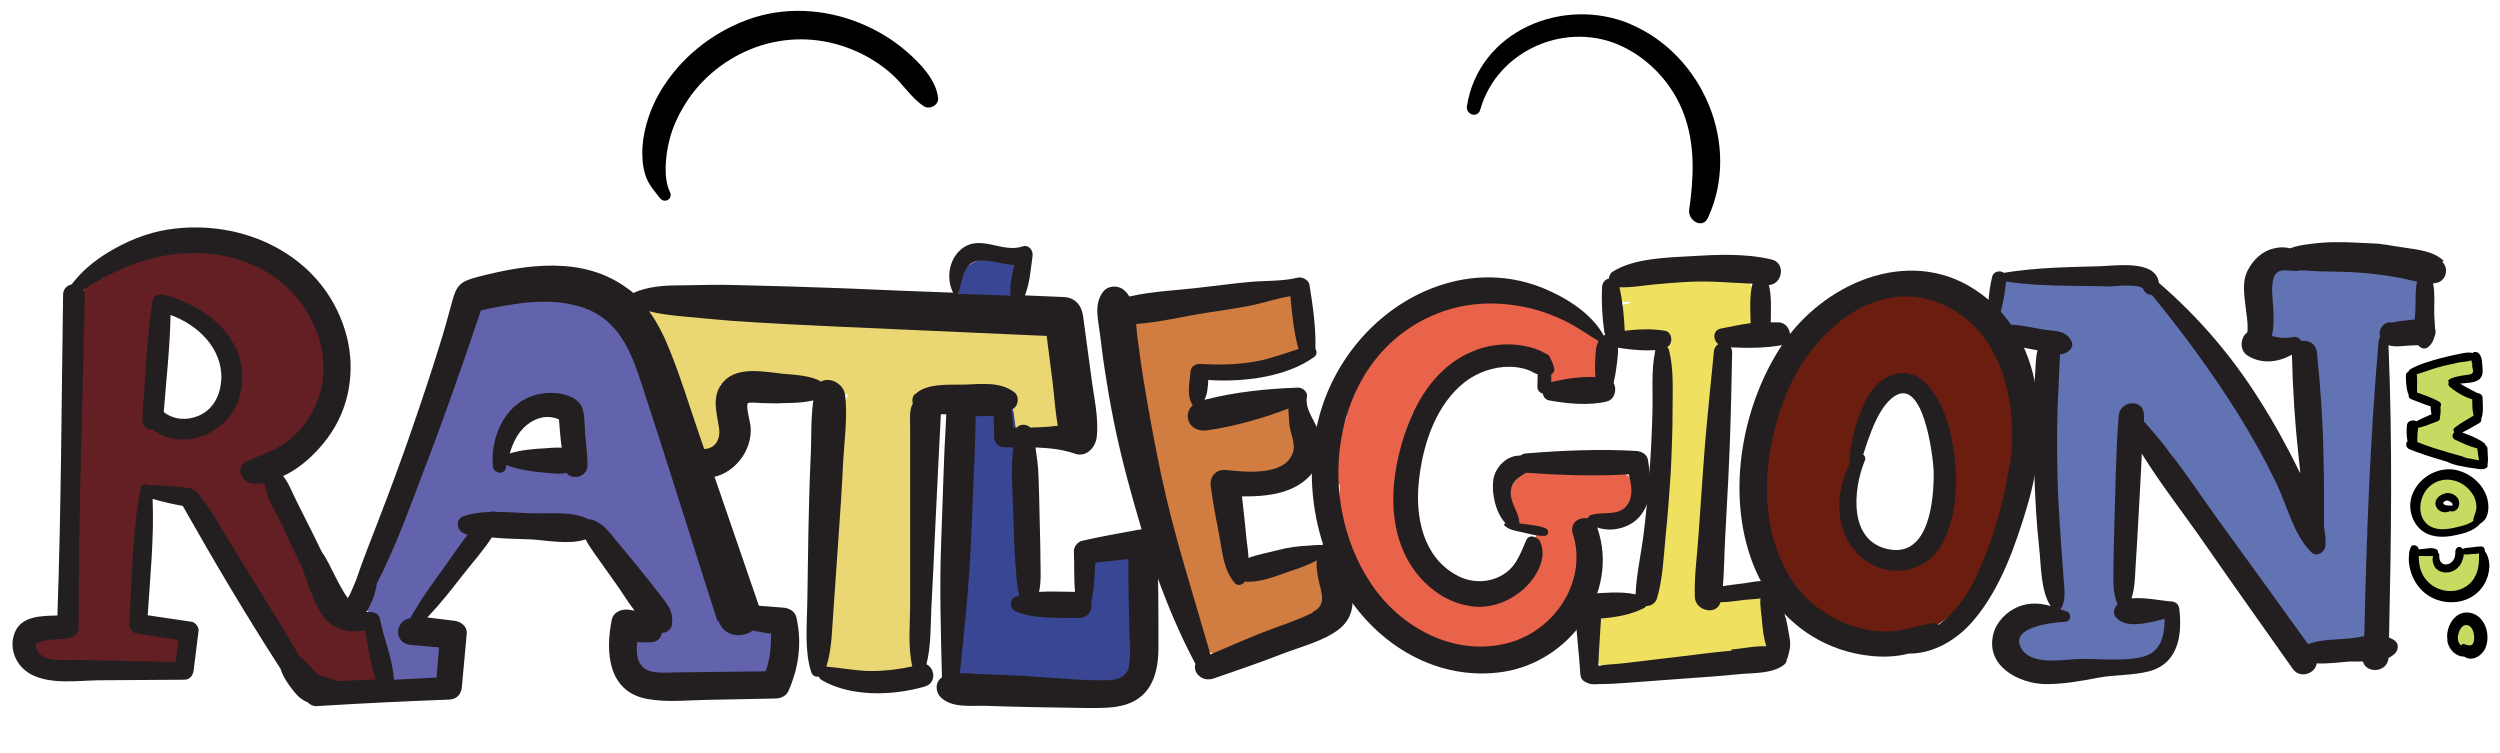 <?xml version="1.0" encoding="UTF-8"?>
<svg xmlns="http://www.w3.org/2000/svg" version="1.1" viewBox="0 0 919.1 276.9">
  <defs>
    <style>
      .cls-1 {
        fill: #394693;
      }

      .cls-2 {
        fill: #6b1d10;
      }

      .cls-3 {
        fill: #e9624a;
      }

      .cls-4 {
        fill: #d17c41;
      }

      .cls-5 {
        fill: #c6db62;
      }

      .cls-6 {
        fill: #231f20;
      }

      .cls-7 {
        fill: #631f23;
      }

      .cls-8 {
        fill: #6363ad;
      }

      .cls-9 {
        fill: #efe15f;
      }

      .cls-10 {
        fill: #6273b3;
      }

      .cls-11 {
        fill: #ead672;
      }
    </style>
  </defs>
  <!-- Generator: Adobe Illustrator 28.7.1, SVG Export Plug-In . SVG Version: 1.2.0 Build 142)  -->
  <g>
    <g id="Layer_1">
      <g id="Layer_4">
        <path class="cls-7" d="M141.8,246.6c-.9-2.7-1.9-5.4-2.5-8.3-.4-2.1-1.9-3.2-3.5-3.4-.9-2.1-1.8-4.1-2.7-6.1-1.3-2.9-4.4-3.2-6.9-2.1-1.6-2.4-3.3-4.9-4.9-7.3-.1-.4-.3-.8-.6-1.2-1.3-2.1-2.7-4-4.1-5.9-.4-.6-.8-1-1.2-1.3,0-.1-.2-.2-.3-.3-2.2-3-4.4-6-6.6-9,.1-1.3,0-2.6-.5-4-.8-2.3-1.9-4.5-3.1-6.6,1.2-4.3-3.3-8.8-5.8-11.9-1.1-1.4-2.6-3.4-4.4-5.1-.5-1-.9-2-1.4-3,2-1,3.9-2.2,5.7-3.7.1-.1.2-.2.4-.3,2.2,1.6,5.1,2.1,8,.3,1.6-1,2.9-2.2,3.9-3.6,2-2,4.1-4.1,6.1-6.1,3.4-3.3,2.6-7.8-.3-10.6,0-.1.1-.3.2-.4.6-1.6,1-3.3,1.2-5,2.8-1.6,4.8-4.7,3.9-8.4-1.6-6.5-4.3-12.9-8.1-18.4-2.7-3.8-5.8-6.9-9.1-9.9-1.5-1.6-3.1-3.1-4.8-4.5-1.7-1.7-3.6-2.4-5.5-2.3-1.1-.9-2.2-1.8-3.4-2.7-14.4-10.5-34.3-9.4-48.1,1.6-1.9,1.5-3.8,3.3-5.6,5.2-3.3.6-6.2,2.4-8,5.6-1.5,2.7-1.8,6-1.4,9.1,0,.1-.1.3-.2.4-2.7,7.7-2.4,16.8-1.8,24.9.2,2.2.3,4.4.6,6.6.2,1.4.5,2.7.9,4-.2.7-.3,1.5-.3,2.4,0,1,0,1.9.1,2.9-.7,1-1.1,2.3-.9,3.8l1.6,13.8c0,.4.1.8.2,1.1-.6,1.1-.9,2.4-.8,3.8.2,4.3.5,8.6.8,12.9-2.4,2.2-3.8,5.5-2.6,9.7.6,2.9,1.5,5.9,2.3,8.8-.7,4.4-.9,8.8-.6,13.1-.7,1.3-1.7,2.9-2.8,4.1-2.8.5-5.6,1.2-8.4,2.1-6.6,2-7.2,12.2,0,14,6.9,1.7,13.5.9,18.9-2.4,1.7,1.5,3.7,2.7,6,3.6,7.4,2.8,15.5,1.2,22.9-.8,7.2-1.9,6.7-11.9,0-14.1-3.7-1.2-7.4-2.1-11.2-2.7-.7-7.5-.4-15-.8-22.6-.1-2-.1-4.2-.1-6.4.1-.6.2-1.2.2-1.9,0-1.1,0-2.1-.2-3.2,0-2.2,0-4.4-.3-6.5,0-.5,0-.9,0-1.4,0-.3,0-.5,0-.8,2.9-1.1,5.4-3.3,6.4-6.4.6,0,1.2-.1,1.8-.2.5.9,1.2,1.8,2.2,2.5,3,1.9,6.1,3.9,9.2,5.8.3,1.3,1,2.5,2.1,3.6,3.6,3.6,7.2,7.2,10.8,10.7,4.2,12.3,10.2,23.8,18.1,34.1,3.8,5,7.9,10,13.6,13,6.5,3.5,13.1,2.2,20,3.5,3.3.6,7-2.1,5.8-5.8h0ZM74.3,156.3c-1,1.6-2.4,2.6-4.1,2.8-.9,0-1.8-.2-2.7-.2-.3,0-.5,0-.8,0-.6-.2-1.2-.5-1.8-.8-4-2.4-6-7.3-6.7-11.8-1-6.2,0-12.8.7-19,.6-5.5.8-10.8.4-16.2.3-.2.6-.3,1-.5.9,1.3,2.3,2.3,4.4,2.7,8.3,1.6,15.6,6,20.8,12.5,1.6,6.2,1.8,9.6,2.2,16.9,0,.3,0,.6,0,.9-2.9,2.4-5.2,5.7-6.8,9.4-2.6-.1-5.4,1.1-6.7,3.4h0Z"/>
        <path class="cls-8" d="M275.3,228.2c-1.1-.2-2.3-.2-3.4,0-8.2-10.5-11.8-25.4-15.9-37.2-3.8-11-7.6-22-11.4-33-3.4-9.7-6.1-19.8-10.9-29-9.2-17.8-30.2-31.4-50-21.1-4.9,2.6-8.9,7.2-10.6,12.5-1.2,1.6-2.3,3.3-3.4,5.1-5.2,8.5-7.4,17.3-8.5,26.9-3.2,7.1-6.5,14.2-9.7,21.3-3.8,8.4-8.5,16.8-11.6,25.5-1.4,3.9-1.5,8.1-2.7,12.1,0,0,0,0,0,.1-6.2,3.3-5.9,10.7-1.3,13.9,1,6.8,4,13.2,4.6,20,.3,3.3,2.7,6.7,6.5,6.5,3.8-.2,7.6-.5,11.5-.7,5.9-.4,7.9-6.3,5.1-10.4.8-.8,1.2-2,.9-3.2-.3-.9-.7-1.5-1.5-2-1-.6-2.4-.6-3.3,0-.2.2-.5.3-.8.5-4.2-5.1-3.3-11.3-.5-17.4,5.4-5,9.8-11.4,13.1-17.2,2.8-4.9,5.9-9.4,11.2-11.7,1.3,0,2.6-.2,3.9-.6,1.2.9,2.6,1.5,4.1,1.6,5.7.2,11.6,2,17.2,3.1,4.2.8,8.5,2,12.8,1.2.2.3.4.6.6.8,3,4.4,5.6,9.3,10.4,12,.6.4,1.2.5,1.8.6.9,2.1,1.8,4.2,2.6,6.4,1.8,4.7,4.5,9.3,5.9,14.1,0,0,.1.5.2,1-8-1.1-15.3,8.4-8.3,15.8,3.4,3.6,7.7,5,12,4.8,4.7.4,9.6-.4,13.9-2.4,2.1,5.8,9.8,7.9,14,3.5,4.9,2.5,10-.4,11.8-5.2,2.9-7.6-2.3-16.8-10.3-18.2h0ZM212.3,172.4c-.4.2-.7.5-1,.8-5.9-1.7-12-2.1-18-.6-1.2-.6-2.4-1.2-3.6-1.8-2.4-1.4-5.2-1.2-7.3,0,0-.4,0-.9,0-1.3.4-3.7,1.8-7.2,3.8-10.4,3-4.9,8.2-7.7,12-11.8,2.6.5,4.9,1.6,7,3.1,1.9,3.4,3.7,6.8,5.5,10.2,1.7,3.3,3.3,6.6,4.9,9.9-1.1.6-2.2,1.3-3.3,1.9h0Z"/>
        <path class="cls-11" d="M390,153.7c-.3-1.9-.6-3.7-.9-5.6-.1-.8-.5-1.4-1-2,.1-4.4,1.6-9.1,1.3-13.2-.6-6.1-3.9-11.2-9-14.5-5.1-3.3-11.3-5-17.4-5.1-6.6,0-12.5,2-18.7,3.8-4.4-.4-8.8-.7-13.2-.8-11.5-.4-23-.6-34.5-.9,0,0-.1,0-.2,0-3.3-.2-6.8-.3-10.3-.2-10.9-.2-21.7-.5-32.6-.8-1.6-2.6-4.1-4.4-7.8-4.4-7.6,0-13.6,11-5.8,15.5,1.5.9,3.5,1.3,5.6,1.5.2,1,.5,2,.7,3,.8,3.5,1.6,6.9,2.4,10.4,1.6,7.3,3.3,14.5,5,21.8,1,4.5,6.7,4.6,9.1,1.7.5,0,.9-.1,1.3-.3,3,1.2,6.9-2.2,5.2-6.1-.4-.9-.8-1.9-1.2-2.8-.7-1.6-2.2-2.2-3.8-2.1.3-3,.7-6,1-9.1.1-.9-.1-1.7-.5-2.3,11.5-.2,23.4,1.8,34.8,2.8,4.1.4,8.2.7,12.4,1.1-4.4,7.7-6.3,17.3-7.1,25.8-.5,5.5,1.1,11.3,1.3,16.9.1,6,1.5,11.8,1.2,17.8-.5,11.8-2.7,23.3-4.9,34.8-1.4,7.3,5.7,11.1,10.8,8.7,2.9,2.3,7,1.8,8.9-1.2,1,.4,1.9,1,2.8,1.9,4.6,4.4,12.1,1.2,12.4-5.1.2-4.5.3-9,.5-13.5.6-1,.9-2.2.8-3.8-.4-5.4-.8-10.8-1.2-16.2,0-.4,0-.7-.2-1.1-.1-5.9-.3-11.8-.1-17.6,0-1.7-.6-3.1-1.5-4.1.4-3,.7-6,1.1-9,.1-1.1,0-2.1-.4-2.9.2-3.3.5-6.6,1-9.8.4-2.4-.5-4.4-1.9-5.6,0-.4,0-.9.1-1.3,1.3-4.1,2.6-8.5,2.5-12.4.3,0,.6,0,.9,0,2,.2,3.9-.8,5.2-2.2,2.8.5,5.8.7,8.5.9,5.7.4,11.5.6,17.2.1,0,2.1-.5,4.3-.7,5.7-.8,5.2,4.1,10.3,9.4,7.2,1.2-.7,2.4-1.5,3.6-2.2,0,0,0,.1,0,.2,0,0,0,0,0,0,2.4,4.1,9,1.8,8.1-3.4h0Z"/>
        <path class="cls-1" d="M374.7,95.6c-1.8-1.4-4.5-1.1-5.9.7-4.1-1.4-8.7-1.6-12.4,1.1-4.1,3-5.4,8.5-3.2,13,.6,1.2,2.2,2.1,3.6,2,.8,0,1.6-.2,2.3-.6.5.2,1.1.4,1.8.5.7,0,1.5,0,2.2,0,1.3.1,2.4.5,3.6,1.2,5,3,9.5-3.8,6.1-7.5.6-.9,1-1.8,1.4-2.9,0,0,0,0,0,0,.4-.3.7-.6.9-.9.8-.9,1.2-1.8,1.3-3.1,0-1.3-.7-2.6-1.7-3.4h0Z"/>
        <path class="cls-1" d="M416.2,239.1c6-10.6,6.9-23.6,1.1-34.7-1.2-2.4-3.8-2.9-6.1-2.4-.4,0-.7,0-1.1,0-1.8,0-3.3.5-4.5,1.4-2.7-.4-5.6,1.4-6,5-.2,1.8-.4,3.6-.6,5.4-1.4,3.5-2,7.3-1.4,11.1-1.2-.2-2.4-.4-3.4-.7-4.6-1.2-9.2-2.5-13.8-3.7-.8-10.6-2.4-21.3-3.5-31.9-1.3-12.2-2.5-24.5-4.2-36.7-.5-3.9-5.6-5.6-9.1-4.1-1.6-.5-3.4,0-4.5,1.7-7.3,12.4-10.1,27.8-10.9,42.1-.8,14.2.9,28.7,5.2,42.2-1.6,3.3-3.4,6.4-5.6,9.5-1.6,2.4.5,5.7,3.3,5.7,2,0,3.9-.2,5.8-.3.5,3.4,5,3.8,5.9.8,4.6,4.4,10.4,7.4,16.8,8.5,8.5,1.5,16.7-.6,23.7-5.1,1.7.7,3.4,1.1,5.2.8,1.5-.3,2.8-.9,3.7-1.8,1,0,1.9-.6,2.3-1.6,1-2.4,2-4.7,3.6-6.9,1.4-1.9,0-3.9-1.8-4.4h0Z"/>
        <path class="cls-4" d="M487.4,216.9c.8-1.6,1.4-3.3,1.8-5.1.8-3.5-2.2-8.3-7.1-7-8.9,2.4-17.7,4.8-26.6,7.3-2.2-5.3-3.9-10.6-4.8-16.2-1.1-7.2.2-13.9,3.6-19.5,1.2,0,2.4.1,3.5.1,5.5,0,11.2-.9,15.4-4.2,4.5-3.5,6.2-8.9,4.9-13.7,2.9-4.1-1.8-10.7-8.3-10-6.1.7-11.7,2.5-16.6,5.1-.5-.1-1-.2-1.5-.2l-6.9-.6c-1.6-.1-3,.1-4.2.7.2-1.7.4-3.4.5-5.1.1-2.5-1.5-4.2-3.6-5,.3-1.8.9-3.3,1.8-4.6,11.1-2.2,22.2-4.8,33.4-6.3,5.2-.7,7.4-6.1,5.6-9.9,3.3-3.5,2.5-8.8-1.2-11.6-.9-2.6-5.4-3.9-7.8-1.6-4.8.8-9.7,1.8-14.6,2.2-5.2.4-10.5,0-15.5,1.2-1.2.3-2.4.7-3.6,1.1-2.5-.5-4.9-1.1-7.4-2-4.8-1.7-9.8,1-11.5,4.8-3,6.4-3,13.3-.3,19.7.7,6.2,1.4,12.4,2.2,18.7.3,2.1,1.4,3.6,2.9,4.5,0,.2,0,.4.1.6.9,5.8,1.8,11.7,2.7,17.5-.7,5.2.2,10.7,2.9,16,1,2.1,2.6,3.3,4.4,3.9.4,3.3,1.1,6.5,2,9.7,1.2,4.1,2.8,8.2,4.6,12.2,0,0-.2.1-.2.2-1.8,1.5-3.2,3.5-3.2,5.8,0,2.2.6,4.5,2.5,6.1l3.4,3.1c.4.4.9.8,1.4,1.1,1,3.3,4.4,6,9,4.9,3.2-.8,5.6-2.1,7.2-3.8.5,0,1,0,1.5-.1,4.1-.6,7.9-1.9,11.5-3.7l17-5.6c5.6-1.8,3.9-9-.7-10.7h0Z"/>
        <path class="cls-3" d="M596.2,173.6c-5.8-1.3-11.8-2.4-17.7-2.4-4.8,0-10.5,0-15.2,1.4-8.7,2.6-12.2,14-4.8,20.2,1.8,1.5,4,1.8,5.9,1.3,0,.6.2,1.3.2,2,.1,2.9-.3,5.8-1.1,8.7-1.5,5.3-4.9,10-9.6,12.9-7.5,4.8-25.2,6.1-26.6-6.1-.4-3.6-3.2-5.2-5.8-4.9-.9-3.4-1.5-6.7-1.9-10.3-.4-4.5-.9-9-1.3-13.5-.4-4.5-.4-12-2.7-17.2.6-2.6.9-5.2,1.3-7.5.8-2,1.6-4,2.4-6.1,0,0,.2-.2.3-.3,0,0,0,0,0,.1,2.2-1.9,3.9-4.5,5.5-7.1,3.6-3.4,7.3-6.8,10.8-10.3,1.2-1.2,2-2.5,2.4-3.8.8-.1,1.5-.2,2.3-.2,7.2-.5,14.7,1,21,4.4,1.4.7,2.7,1.5,4.1,2.3-.3,2.8,2,6.1,5.7,5.4,3.8-.7,7.5-1.1,11.3,0,1.6.4,3.8-.3,4.5-1.9,3-6.1,4.6-12.6,1.1-19-1.6-2.9-4.2-4.5-7-6-4-2.1-8-4.1-12-6.2-2.2-1.1-4.2-1.3-5.9-.8,0,0,0,0,0,0-7.5-4-15.8-4.2-24.1-2.8-8.8,1.4-17.7,5.5-24,11.7-5.4,5.2-11.3,12.7-13.8,20.3-1.3,1.5-2.6,3-4,4.5-2.1,2.4-2.5,5-1.8,7.4-.5,1.1-.6,2.2-.6,3.3-1.7,4.9-3.3,9.7-5,14.6-.6,1.8-.5,3.4,0,4.9,0,2.4,1,4.4,2.5,5.8-.7,12.8,1.7,25.7,7.9,37,0,.6.2,1.2.5,1.9,1,2.4,2,4.7,3.1,7.1,1.4,3,5.2,3.2,7.7,1.7,5.2,5.5,11.9,9.1,19,10.7,2.6,6.7,10.6,8.9,17.8,6.6,4.6-1.5,8.5-4.6,12.3-7.4.2-.2.5-.3.7-.5,5-1.6,9.6-4.5,13.5-8.9,1.9,0,3.7-.9,4.8-2.8,1.8-3.1,3.5-6.1,5.3-9.1,1.9-3.2,0-6.5-2.6-7.7.4-1.2.8-2.4,1.1-3.5,1-2.9-.5-5.1-2.7-6.2.4-1.7.8-3.4,1.3-5.2,4.7-1,9.4-1.8,14.1-2.8,2.6-.5,3.7-3.3,3.3-5.7,2.2-3.4,1.5-8.5-3.4-9.6h0Z"/>
        <path class="cls-9" d="M654.7,229.7c0-7.7-7.2-12.5-14.5-11-3.8.8-7.5,1.5-11.3,2.3-1.2.2-2.3.4-3.4.6,1-7.8.9-15.8.7-23.7,1.8-.6,3.3-2,3.2-4.2-.6-14.3-1.3-28.6-1.6-43,.2-.6.3-1.3.2-2,1.9-.4,3.6-1.9,3.8-4.6.2-3.4.3-6.7.5-10.1,0-1.2-.3-2.3-.9-3.1,0-1.3,0-2.7.1-4,8.7-.1,17.8-5.3,15.4-15.6-.9-3.9-3.5-7.6-7.1-9.5-3.7-2-9.9-1.3-13.9-.6-5,.8-10,1.1-15,1.7-5.5.8-11.2.2-16.6,1.3-4,.8-2.5,6.1.9,6.5,1.5.2,2.8.4,4.2.3,0,.1,0,.3,0,.4-1.5.3-3,.7-4.5,1.4-3.1,1.3-3.7,5.8-2.2,8.4,1.8,3.2,5.4,3.5,8.5,2.2,3-1.3,6.5,1.2,6.8,4.3.3,2.5,1.5,4.1,3,4.9.2,2,.5,3.9.9,5.8,0,1.5.8,2.4,1.8,2.7,0,.3-.1.6-.1,1-.4,5.9-1,11.8-1.5,17.8-.2,1.9.5,3.3,1.5,4.2v6.8c0,.1,0,.3,0,.4-.9.8-1.6,2-1.7,3.6,0,1-.2,2.1-.3,3.1-2.2,0-4.4,1.4-4.3,4.4.2,8.9.5,17.7.8,26.5,0,.3,0,.5,0,.8,0,.5,0,1,.1,1.4v5c.2.5.2,1,.3,1.4-2.1.4-4,1.6-5.6,3.2-1.1,1.1-1.9,2.4-2.4,3.7-2.1-.4-4.2-.1-6.3.6-.7.2-1.4.4-2.1.6,0,0,.2.1.2.2-9.5,3.1-11.3,16.8-.2,20.4,4.2,1.4,8.2.8,12.5.6,4.1-.2,8.3-.4,12.1-2,.8-.3,1.6-.7,2.3-1.1,1.3.3,2.7.5,4,.5,7.8.3,15.9-2,23.5-3.6,0,0,0-.1,0-.2,4.8-1.3,8.5-5.3,8.5-10.8h0Z"/>
        <path class="cls-2" d="M734.8,128.9c-6.8-14.9-20.9-24.4-37.4-23.9-17.5.6-34.2,11-41.8,26.8-2,4.1-3.5,8.5-4.3,13.1-2.9,1.8-5.2,4.6-6.5,8.1-4.2,10.9-5.1,22.3-3.5,33.8.9,6.4,4.3,18.3,10.9,22.5,1.9,3.8,5.5,9.1,9.5,9.8.1,0,.2,0,.3,0,3.5,5,8,9.3,13.7,12.3,14.5,7.7,31.2,4.1,43.1-6.6,12.4-11.2,17.2-28,20-43.8,3.2-17.8,3.6-35.3-4-52.1h0ZM713,199.3c-.2.5-.4.9-.5,1.4-2.9-1.1-6.2-.8-8.8,1.6-4.4,4.1-10,4.8-15,1.1-5.7-4.2-8.2-11.4-8.7-18.3-1.3-16.1,3.7-31.7,14.7-43.7.5-.6.9-1.1,1.1-1.7,6.4-.1,13.2,3.5,13.4,10.6.2,4.9,3.5,7.8,7.3,8.6,0,1.6,0,3.3.1,4.8.6,12.3.8,24-3.5,35.7h0Z"/>
        <path class="cls-10" d="M887.3,99.9c-7.6-2-15.3-3-23.1-3.5-3.7-.2-7.4-.2-11,0-4,.3-7.9,1.4-12,1.4-1.5,0-2.5.7-3.3,1.7-2.4.9-4.4,3.1-4.4,6.1s.4,7.6,1.9,11.2c-2.5,3.5-1.6,10.1,3.5,10.7,2.8.3,5.5.8,8.3,1.2.1,0,.2,0,.3,0,.2,1.6.4,3.1.5,4.6.9,10.1,1.9,20.2,2.5,30.3.6,10.1.8,20.2,1,30.3,0,1.7,0,3.4,0,5.1-3.2-5.8-5.5-11.8-8.4-18-3.8-8-8.7-15.2-14.6-21.9.1-1.7-.2-3.4-1-5-8.8-18.1-23.4-32.1-36.2-47.2-.5-.6-1.1-.9-1.7-1.1-1.5-1.7-3.7-2.8-6.2-2.7-14,.6-27.8.6-41.8-.1h-.4c-1.1-.6-2.5-.7-3.6.2-.7.5-1.2.9-1.5,1.7-.6,1.2-.7,2.7.1,3.8,0,0,0,0,0,0-.5.4-.9.9-1.4,1.4-3.9,4.6-2.3,12.2,4,13.7,6.5,1.5,11.9.9,13.1,8.5.8,4.8.6,9.9,1.3,14.7.6,4.3.3-1.4,2.7,2.1,0,.1.2,10.2.2,10.4-.4,4.3-.9,8.6-1.3,12.9-.2,1.5.4,2.7,1.2,3.6-.4,3.5-.8,7.1-1.1,10.6,0,1,0,1.9.5,2.7-.2.6-.3,1.2-.3,1.9.1,5.3.3,10.6.4,15.9,0,.9.3,1.6.7,2.2,0,.1,0,.2,0,.3.5,4.7,1,9.4,1.6,14.2,0,.5.2,1,.3,1.4,0,.4.1.9.2,1.3l-6-1c-11-1.9-15.3,14.6-4.2,17.1,6.8,1.6,13.8,1.8,20.7.9,2.3,0,4.6.2,6.8.3,1.2,0,2.2-.2,3.1-.7,2,1.5,4.6,2.3,7.1,2.3,5.4,0,9.4-3.7,12.5-7.7,2.3-3,2-7.1-.4-9.3-.5-1.9-1.9-3.5-4.3-3.9-3.3-.7-6.7-1.1-9.9-.3.2-11.3-.2-22.7-.1-33.9,0-7.2.3-14.3.9-21.5.2-2.9.2-6,.7-8.9,0-.3,0-.6.2-.9,1.5,1.4,3.2,2.8,5,4,1.5,1,3.2,1,4.8.5,1.5,1.7,3,3.4,4.2,5.3,2.2,3.5,4.2,7,6.4,10.5,4.5,7.3,9.5,14.2,14.2,21.4,6.3,9.9,12.6,21.9,21.9,29.6-1,2.9-.1,6.6,2.9,8.4,4.9,2.9,10.5,2.3,14.7-.8,2.7-.1,5.2,0,8-.6,4.2-.9,5.5-6.4,3.2-9.6,0-.3,0-.6,0-1-.2-10.4-.9-20.9-.2-31.3.7-9.8,1-19.6,1.4-29.4,0-2.2.2-4.3.3-6.5,1.9-.8,3.4-2.6,3.6-5.6.6-8.6,1.2-18.3,0-27.3,4.2.6,8.5-.5,11.5-4.1,1.7-2,2.5-4.1,2.5-6.2,5.4-3.6,5.8-14.2-2.5-16.3h0Z"/>
      </g>
      <g id="Layer_2">
        <path class="cls-6" d="M60.2,108.3c-1.6-.4-3.8.5-4.1,2.3-2.2,13.8-2.6,28-3.7,41.9,0,.2,0,.4,0,.6,0,.4,0,.8,0,1.2-.2,2.5,1.7,3.7,3.7,3.6,11.5,8.7,28.9,1.1,32.2-12.9,4.5-19.2-11.4-32.2-28-36.7h0ZM81.3,139.6c-.2,5.7-3,11.1-8.4,13.3-4.3,1.8-9.1,1.4-12.7-1.4.9-11.8,2.3-23.8,2.5-35.7,10.2,3.7,19.1,12.3,18.7,23.8h0Z"/>
        <path class="cls-6" d="M215.1,158.4c-.3-2.9,0-7.2-1.7-9.7-2.9-4.2-10.3-4.8-14.8-3.9-12.3,2.3-18.4,15-17.4,26.6.2,2.6,4.1,3.5,4.8.6,0-.3.1-.6.2-1,4.5,1.7,9.6,2.4,14.3,2.8,2.7.2,5.4.7,7.7,0,2.1,3,7.7,1.5,7.8-2.6,0-4.2-.6-8.6-1-12.8h0ZM200.6,164.8c-4.3.2-9,.6-13.2,1.9,1.2-4,3-7.8,6.2-10.4,3.5-2.9,7.9-3.9,11.9-2.1.3,3.4.5,6.9,1,10.4-1.9-.1-3.9,0-5.9.2h0Z"/>
        <path class="cls-6" d="M425.5,199.7c-.1-3.6-3.2-5.6-6.6-5-7,1.3-14.1,2.5-21,4.1-1.8.4-3.2,2.3-3.1,4.1.2,4.6,0,9.8.4,14.7-4.2,0-8.8-.3-13.2,0,.9-4,.5-8.6.5-12.6,0-5-.2-10-.3-15-.1-5-.2-10-.4-15-.1-3.5-.6-7-1.1-10.5,5,.2,10,.7,14.5,2.3,4.2,1.5,7.6-2.4,8-6.1.8-7.3-1.1-15-2-22.2-1-7.4-2-14.8-3-22.2-.5-3.9-2.8-6.9-7.1-7.1-4.8-.2-9.5-.4-14.3-.6,1.8-4.4,2.1-9.6,2.8-14.3.4-2.1-1.3-4.5-3.7-3.7-7.5,2.6-15.6-4.8-22.6,1.1-4.5,3.8-5.5,10.8-2.9,15.9-13.4-.5-26.7-1-40-1.6-13.3-.5-26.6-.9-39.8-1.2-6.6-.2-13.3,0-19.9.1-6.1,0-12.3.3-17.9,2.8-.6-.5-1.2-1.1-1.9-1.5-16.4-12.3-37.5-9.1-56-4.2-5.6,1.5-7.1,3-8.6,8.6-1.5,5.5-3,11-4.7,16.4-3.2,10.3-6.6,20.5-10.1,30.6-3.9,11.4-8.1,22.6-12.4,33.8-2.8,7.2-5.7,14.5-8.2,21.9-1,2.2-1.8,4.6-3,6.6-1.7-2.1-4.1-6.9-4.6-7.9-1.6-3.1-3-6.3-5-9.1-.7-1.4-1.3-2.7-2-4.1-2.3-4.8-4.8-9.5-7.1-14.2-1.6-3.1-2.9-6.8-5.1-9.6,7.5-3.4,14.1-10.3,18-16.4,7.1-11,8.6-24.9,4.7-37.3-8.6-27.7-37.6-41.2-65.1-36.9-7.7,1.2-15.2,4.3-21.8,8.3-5.6,3.4-9.9,7.1-13.6,11.9-1.6.3-3.1,1.6-3.1,3.7-.6,39.3-.7,78.7-2.1,118-6.2.1-13.5.2-15.8,6.6-2.1,5.8.7,12,5.9,14.9,7.2,4,17.3,2.4,25.2,2.3,10.4,0,20.9-.2,31.3-.2,2.1,0,3.3-1.6,3.5-3.5.6-4.8,1.2-9.6,1.8-14.5.2-1.3-1.2-3.1-2.5-3.3-5.4-.8-10.8-1.6-16.2-2.4.9-14.1,2.4-28.6,1.8-42.8,3.6,1.1,7.3,1.9,11.1,2.6,11.4,20.2,23.3,40.3,35.9,59.8,1.1,3.5,3.6,6.8,5.7,9.3,1.3,1.5,2.8,2.5,4.3,3.1.9.9,2.1,1.5,3.3,1.4,16.3-1,32.5-1.8,48.8-2.4,2.7-.1,4.4-2,4.6-4.6.6-6.6,1.2-13.1,1.8-19.7.2-2.8-2.4-4.5-4.7-4.7-3.3-.4-6.5-.8-9.8-1.2,4.6-4.8,8.7-10,12.8-15.3,3.5-4.5,7.7-9.1,10.9-14.1,4.8.5,9.6.5,14.2.7,5.8.3,14.3,2.1,20.3,0,.9,1.8,2,3.4,3.2,5.1,2.8,3.9,5.5,7.8,8.3,11.7,1.9,2.6,4,6.2,6.5,9.4-.6-.1-1.2-.2-1.8-.3-2.7-.5-6,.7-6.6,3.7-2.4,11.9-1.4,26.5,13.2,29.1,7.2,1.3,14.9.4,22.1.3,8.4-.2,16.7-.3,25-.5,1.7,0,3.8-.9,4.6-2.6,3.9-8.8,5.1-17.8,3-27.2-.5-2.2-2.6-3.4-4.7-3.6-3-.2-6.1-.5-9.1-.7l-16.3-47.4c1.1-.3,2.1-.6,2.9-1,6.4-3,10.7-9.8,10.4-16.9,0-1.9-2-8.2-1-9.2.5-.4,4.8,0,5.4,0,2.5,0,5,.2,7.5,0,1.6,0,7,0,11.1-1-1,7.1-.6,14.5-1,21.5-.4,8.9-.6,17.9-.8,26.9-.1,8.6-.3,17.2-.4,25.9-.1,8.3-1.1,17.5,1.4,25.5.5,1.5,1.7,2,2.8,1.7.2.6.6,1,1.2,1.4,10.8,6.2,26.1,5.7,37.8,2.3,4.3-1.3,3.8-6.6.6-8.2,1.7-6.6,1.5-13.9,1.8-20.6.5-8.9.9-17.8,1.3-26.7s.9-17.8,1.3-26.7c.2-4.6.5-9.2.7-13.8,0-1.4.2-2.8.2-4.1.7,0,1.3,0,2,0-.2,2.7-.2,5.4-.4,8-.3,4.6-.4,9.2-.6,13.8-.3,8.5-.6,17.1-.9,25.6-.6,16.5-.1,32.9.3,49.3-.2.2-.4.3-.6.5-1.9,1.7-1.7,4.9,0,6.7,4.2,4.3,11.4,3.1,17,3.3,6.2.2,12.4.4,18.6.5,6.2.1,12.4.2,18.6.3,4.7,0,9.6.1,14.1-1.3,9.6-3.1,11.9-11.9,11.9-21,0-12.9,0-25.9-.5-38.8h0ZM360.4,95.8c4.4-.2,8.3,1.5,12.5,1.6-.9,3.7-1.7,7.6-1.4,11.2,0,0,0,0,0,.1-6.4-.2-12.8-.5-19.2-.7,1.6-4.9,1.6-11.8,8-12.2ZM118.7,248.7c-1.9-.4-2.5-1.2-3.8-2.7-1.3-1.5-2.8-3.1-4.5-4.3-7.8-13.3-16.1-26.3-24.1-39.4-4.1-6.7-8.1-13.9-12.9-20.2-2.1-2.7-3.3-2.7-6.8-3-4-.4-7.9-.8-12-.7-1.1-.6-2.6-.4-2.9,1.1,0,.1,0,.3,0,.4-.1.2-.2.5-.2.7,0,0,0,.1,0,.2-3,15.9-3,32.7-4,48.8,0,1.3,1.1,3,2.4,3.2,5.3.8,10.6,1.7,15.8,2.5-.4,2.7-.7,5.4-1.1,8.1-12-.2-24.1-.6-36.1-.8-4,0-12.7,1-14.9-3.5-1.1-2.1-.4-2.6,1.3-3.2,2.9-1,7-.8,10-1.2,2.1-.3,4-1.6,4-4,0-40.6,1.4-81.2,2.3-121.8,0-.9-.2-1.7-.7-2.3,10.6-6.8,22.1-12,34.9-13.3,15-1.5,30.9,2.7,41.6,13.8,9.6,9.9,14.6,24.6,10.5,38-1.9,6.1-5.4,11.5-10.1,15.8-5,4.5-11,6-16.9,8.9-4.2,2.1-1.6,7.5,2.1,7.9,1.5.2,3.1.2,4.6,0,.7,5.3,4.4,10.8,6.5,15.3,2.6,5.6,5.2,11.2,7.8,16.7.9,3.3,2.3,6.5,3.5,9.6,1.6,4.1,4.3,9.7,8.8,11.3,0,0,.1,0,.1,0,2.9,1.8,6.7,1.7,10.2,1.2,1.3,5.9,2,12.4,4.1,18-4.9.2-9.7.4-14.6.6-1.6-.7-3.2-1.4-5-1.7h0ZM264.1,228.1c1.9,6.1,8.8,6.6,12.7,3.7,2.2.5,4.4.8,6.6,1.2.2,4.7-.3,9.3-1.9,13.8-11,.1-22,.3-33,.4-3.8,0-9.8.9-12.6-2.4-1.9-2.2-2-5.6-1.6-8.8,2,.2,3.9.3,5.9,0,1.8-.3,2.9-1.8,3.2-3.4,0,0,0,0,.1,0,1.4.2,3.3-1.2,3.5-2.7.6-4-.6-6.4-3-9.5-2.9-3.8-5.9-7.6-8.9-11.3-2.8-3.5-5.7-6.9-8.5-10.3-2.6-3.2-5-6.6-9.2-7.8-.3,0-.6-.1-.9,0-5.9-3.2-14.5-2.1-20.9-2.3-4.3-.1-8.8-.5-13.3-.5-.6-.2-1.3-.3-1.9,0-3.4.1-6.7.5-9.8,1.5-3.3,1-2.9,5.2,0,6.4.4.2.8.3,1.3.5-2.9,3.7-5.6,7.8-8.2,11.4-4.6,6.3-9.1,12.5-12.9,19.3-5.6.7-6.3,9.3.3,9.8,3.4.3,6.9.6,10.3.9-.3,3.7-.6,7.4-.9,11.1-5.2.3-10.4.5-15.7.8-.3-7.5-3.8-15.2-5.1-22.4-.3-1.5-1.9-2.5-3.3-2.5-.5,0-1.1,0-1.7,0,2.1-3.4,3.5-7.4,3.8-10.4,7.1-13.7,12.4-28.8,17.8-42.9,7.3-19,14-38.2,20.5-57.6,12.3-2.6,25.5-5.1,37.6-1,12.7,4.3,17.5,15.7,21.3,27.5,9.6,29.2,18.7,58.6,28.1,87.9h0ZM336.4,144.8c-.9.9-1.2,2.3-.8,3.5-1.4,2.5-1,5.6-1,8.7,0,4.6,0,9.2,0,13.8,0,8.6,0,17.1,0,25.7,0,8.6,0,17.1,0,25.7,0,7.3-.9,15.5.8,22.8-5,1.1-10.1,1.7-15.2,1.7s-10.9-1.2-16.4-1.6c2.2-7,2.1-14.9,2.7-22.1l1.8-25.9c.6-8.6,1.2-17.2,1.6-25.9.4-8.4,1.8-17.6.8-25.9-.5-4.3-5.7-6.9-8.9-5-3.7-2.4-11-2.6-14.1-2.9-6.7-.7-16.3-2.8-21.5,2.7-5,5.3-2.6,11.5-1.8,17.7.4,3.3-1,6.5-4.6,7.2-.3,0-.6,0-.9.1l-2.1-6.1c-3.4-9.9-6.5-20.1-10.4-29.8-2.1-5.3-4.5-10.3-7.8-14.8,3.6,1,7.4,1.4,11.1,1.8,6.6.6,13.3,1.3,19.9,1.8,13.6.9,27.2,1.6,40.8,2.2,24.8,1.1,49.6,2.2,74.4,3.3.7,5.5,1.4,10.9,2.1,16.4.7,5.4,1,11.2,2,16.6-3.3.5-6.7.6-10.1.7-1.4-1.4-3.8-1.4-5,0-.4,0-.9,0-1.3,0-.1-2.2-.2-4.4-.7-6.5.4-.3.8-.5,1.2-.8,1.5-1.3,1.6-4.4,0-5.6-5.2-4.1-12.2-3.1-18.5-2.9-5.5.1-14-.6-18.1,3.6h0ZM415.1,245.2c-1.2,4.3-5.2,4.9-9.2,4.9-9.8.1-19.7-1.1-29.5-1.6-5.5-.3-11.1-.5-16.6-.7-2.4-.1-4.7-.4-6.9-.3,1.6-15.7,3.3-31.4,4-47.2.4-8.5.8-17.1,1.1-25.6.2-4.6.4-9.2.5-13.8,0-2.6.3-5.3.2-7.9,2.2,0,4.5,0,6.6-.2,0,2.7.2,5.5.2,8,0,2,1.6,3.5,3.6,3.6,1.1,0,2.2.1,3.4.1-.3,3.6-.6,7.1-.5,10.7.2,5.3.4,10.6.6,15.9.2,5.3.2,10.7.7,15.9.4,4,.3,8.1,1.5,11.9-.6.2-1.1.4-1.7.6-2,.8-1.9,4.2,0,5.1,7,3.2,16.1,2.4,23.6,2.6,3.6,0,5.1-3.2,4.5-6,1.1-4.6,1.2-9.7,1.5-14.4,4-.4,8.1-.8,12.1-1.3,0,8.7.2,17.5.4,26.2,0,4.3.8,9.3-.3,13.4h0Z"/>
        <path class="cls-6" d="M497.3,218.7c-.5-4.6-3.6-9.8-1.5-14.2,2.5-5.3-6.2-8.2-9.7-4.1-1.5-.2-2.9.1-5.1.2-3.8.2-7.3.6-11,1.6-3.3.9-7.5,1.6-11,2.9-.1-2.9-.7-5.8-.9-8.6-.5-4.7-.9-9.3-1.5-14,9.9.1,20.1-1.2,26.1-8.9,2.9-3.8,3.6-8.4,2.7-12.9-1.1-5.4-5.9-9.6-4.9-15,.3-1.5-1.5-3.2-3.2-3.2-11.6.4-23.3,1.6-34.5,4.5,1.1-2.2,1.3-4.8,1.4-7.3,13.2.9,29-1.2,39-8.5,1-.8,1-2,.4-3,0-.1,0-.3,0-.4.2-7.7-1-15.6-2.2-23.2-.3-1.6-2.6-3-4.4-2.5-5.7,1.4-12.1,1-18,1.6-5.6.5-11.2,1.3-16.7,1.9-8.7,1.1-18.4,1.4-27.1,3.4-.5-.8-1-1.5-1.8-2.2-2.2-2.1-6-1.9-7.8.4-3.6,4.6-1.8,10.5-1.2,15.7.7,5.9,1.5,11.8,2.5,17.7,1.9,12.1,4.5,24.1,7.7,36,6.1,22.9,13.5,46.1,24.9,67.5-1.1,3,2.4,6.9,6.8,5.3,8.3-2.9,16.7-5.7,24.8-8.9,6.7-2.6,15.2-4.7,20.8-8.9,4.5-3.3,5.8-7.9,5.3-12.9h0ZM482.7,225.2c-6.2,3.1-13.3,5.2-19.7,7.8-6.1,2.4-12,5.1-18,7.6-6.3-22-13.4-43.7-18.1-66-2.4-11.4-4.5-22.8-6.4-34.3-.9-5.6-1.7-11.2-2.4-16.8-.2-1.4-.2-2.9-.4-4.4,8.6-.6,17.5-2.8,25.8-4.1,5.1-.8,10.3-1.5,15.4-2.5,5.1-.9,10.3-2.8,15.5-3.6.6,6.5,1.2,13.1,3,19.4h0c-5.1,1.6-10,3.5-15.3,4.5-6.9,1.3-13.8,1.4-20.9,1-1.8-.1-3.4,1.1-3.5,2.7-.3,4.1-1.6,8.8.8,12.5-3.9,3.4-1.4,10.2,5.4,9.2,10.3-1.5,20.3-4.4,29.8-8,0,1.8.2,3.6.3,5.4.2,3.6,2.5,7.3,1.3,10.9-3,8.5-17,7.1-24.6,6.3-3.9-.4-6,2.8-5.6,5.7.8,6.6,2.2,13.2,3.4,19.7,1,5.6,1.5,11.6,5.5,16.2,1,1.2,3,.6,3.6-.6,5.4.6,12-2.2,16.7-3.8,2.7-.9,6.7-2.2,9.8-4-.2,2.3.1,4.6.6,7,.9,4.5,3.4,9.3-2.1,12h0Z"/>
        <path class="cls-6" d="M605.8,168.9c-.3-1.9-2.3-2.9-4-3.1-13.5-.8-27.4-.2-40.8.9-.8,0-1.5.4-2.1.8-4.8-.2-9.2,4.1-9.9,8.9-.7,4.9.8,12.1,4.5,16-.1,0-.2,0-.3.1-.3.1-.3.6,0,.8,1.7,1.6,4.3,1.9,6.5,2.4,2.6.6,5.4,1.4,8.1,1.3,1.7,0,1.8-2.2.4-2.8-2.5-1-5.4-1.2-8.1-1.6-.5,0-1-.1-1.5-.2-.1-3.8-3-6.9-3.2-10.8-.1-4.1,2.6-6.1,5.7-7.8,12.4.9,25.2,1.3,37.7.6,1,3.7,1.7,7.8-.4,11-2.9,4.6-9,2.5-13.4,3.9-.7.2-1.1.7-1.3,1.3-3.1-.7-6.7,1.6-5.5,5.5,5.7,17.7-6.9,36.1-24.2,40.4-19.5,4.9-39-5.7-49.8-21.7-22.1-32.6-14.4-85.5,25.7-100.1,10.1-3.7,20.8-3.9,31.2-1.7,5.2,1.1,10,2.9,14.7,5.2,4.2,2.1,7.9,4.8,11.9,7.2-1,1.8-1.1,4.2-1.2,6.4-.2,2.3-.1,4.6,0,6.8-5.4-.2-11.1.6-16.2,1.9,0-1,0-1.9,0-2.9.8-.3,1.3-1.3,1.1-2.1-.4-1.5-.7-2.6-1.4-3.6-.2-1.1-1-1.7-1.8-1.9-.2-.2-.5-.3-.7-.4-2.7-1.5-5.8-2.3-8.8-2.7-6-.8-12.1,0-17.6,2.4-12.2,5.1-19.8,16.6-24.1,28.6-4.7,13.3-7,29.4-1.8,42.9,4.3,11.4,14.3,21,26.8,22.2,6.7.6,13.3-2.1,18.2-6.5,4.5-4.1,8.7-11.1,6.1-17.2-.8-1.9-4.1-3.2-5.2-.7-2.4,5.5-4,10.6-9.9,13.4-5.2,2.5-11.1,2.1-16-.7-12.1-6.8-14.9-21.3-13.6-34.1,1.3-12.6,5.5-26.5,15.1-35.2,4.4-4.1,10.2-6.6,16.2-7.1,3.1-.2,6.2.1,9.1,1.2,1.1.4,2.2,1.2,3.3,1.5,0,1.5-.1,3.1-.1,4.6,0,1.4.9,2.2,2,2.5.2,1.2.9,2.2,2.3,2.5,6.6,1.2,14.6,2,21.2.4,2.9-.7,3.9-4.5,2.5-6.8.6-2.5,1-5,1.3-7.6.3-3.2,1.1-7.2-1.6-9.6-.8-.7-2-1-3-.4,0,0-.2.1-.3.2-4.4-8.2-13.9-14-22.1-17.4-10.7-4.4-22.3-5.2-33.6-2.4-22.2,5.5-40,23.3-47.4,44.6-7.8,22.5-4.6,48.9,7.8,69.1,12.2,20,34.4,33.3,58.3,29.7,24.3-3.7,43-28.8,34.6-53.1,5.3,1.9,12,.2,15.6-4,5.1-6,4.2-13.9,3-21.1h0Z"/>
        <path class="cls-6" d="M606.6,110.3c0,0,0,0,0,0s0,0,0,0Z"/>
        <path class="cls-6" d="M656.3,226.8c-.7-3-1-6.4-2.6-8.9.8-1,.5-2.7-.7-3.3-3.9-2.1-8.9-.4-13.1,0-2.1.3-4.3.5-6.5.9.5-5.7.5-11.4.8-17.1.4-7.5.8-15.1,1.2-22.6.8-15.4,1.1-30.8,1.4-46.2,0-.8-.2-1.4-.5-1.9,6.2.3,12.7.3,18.7-.8,4.9-1,3.5-8.2-1.1-8.4-1,0-2,0-2.9,0,0-4.4.4-9.5-.7-13.7,5.1-.3,6.3-8.2,1-9.4-9.5-2.3-20.3-1.8-30-1.2-8.8.5-20.6.8-28.3,5.6-.9.5-1.4,1.5-1.5,2.6-1.3.3-2.4,1.4-2.5,3-.3,5.4,0,11.1.8,16.5.1.9.5,1.7,1,2.3-.5,1.2,0,3,1.5,3.2,4.9.9,10.9,1.7,16.3,1.3,0,.1,0,.3-.1.4-1.5,7.2-.8,14.8-1,22.2-.2,7.5-.5,14.9-1.1,22.4-.5,7.5-1.2,14.9-2.1,22.3-.9,7.4-2.7,15-3,22.5-5.7-1.2-11.5-.5-17.3-.2-2.6.1-5.1,2.2-5,5,.4,8.2,1.5,16.4,2,24.6.1,1.7,1.2,2.7,2.5,3.1,1.2.7,2.4.6,4.3.5,3.5,0,7.1-.2,10.7-.5,6.8-.5,13.5-1,20.3-1.5,6.7-.5,13.3-.9,20-1.6,5.5-.6,12.9,0,17.3-3.7.5-.5.8-1.1.8-1.8.2-.3.3-.6.4-.9.6-2.3,1.1-4.1.7-6.5-.4-2.7-.9-5.3-1.5-8h0ZM636.6,239.2c-6.7.6-13.3,1.5-20,2.3-6.8.8-13.6,1.6-20.3,2.4-2.2.3-5.7.3-8.7.9.2-5.8.7-11.6,1-17.4,5.4-.5,10.8-1.3,15.7-3.8.4-.2.7-.4.9-.8,1.7,0,3.4-.9,4-2.9,2.1-7,2.4-15.1,3.1-22.3.8-7.8,1.4-15.5,1.9-23.3.4-7.8.7-15.6.7-23.4,0-7.3.5-15.1-1.3-22.2-.1-.4-.3-.8-.7-1.1,2.3-1.2,2-5.5-.8-6-4.5-.8-9.9-.6-14.8,0,0,0,0-.1,0-.2-.2-5.2-.8-10.7-1.9-15.8,4.1.2,8.3-.6,12.4-1,4.5-.4,8.9-.8,13.4-1,7.8-.4,15.4.4,23.1.7-1.2,4.5-.8,9.9-.7,14.5-3.7.5-7.5,1.3-11,2-3,.6-2.9,4.2-.9,5.7-.8.5-1.5,1.4-1.6,2.7-1.5,15.1-3.1,30.1-4.1,45.2-.5,7.2-1,14.4-1.5,21.6-.5,7.8-1.7,15.8-1.4,23.6.2,5,8.1,6.8,9.4,1.8,3.1,0,6.4-.6,9.2-.9,1.8-.2,3.7-.2,5.5-.5-.2,2.8.4,5.8.6,8.4.3,3.4.6,6.3,1.6,9.2-4.3-.2-9.1.9-12.9,1.2h0Z"/>
        <path class="cls-6" d="M726.1,106.5c-24.8-16.3-56.3-2-71.2,20.7-15.2,23.2-20.7,56.8-9.4,82.6,5.9,13.4,16.7,24,30.7,28.8,7.1,2.5,17.2,3.9,25.4,1.7,9.2.1,18-5.1,24.1-12.4,9.9-11.7,15.4-27.7,19.7-42.2,8-26.9,6.7-62.2-19.3-79.2h0ZM738.8,170.4c-2,14.4-6.6,29.8-12.9,42.9-3.1,6.4-7.6,12.3-13.2,16.4-.4-.4-.9-.7-1.6-.6-4.6.5-8.8,2-13.3,2.7-5.3.8-10.8.2-15.8-1.4-9.8-3-18.4-9.3-23.8-18-12.6-20.3-10-47.8-.9-68.9,8.8-20.6,31.4-41.8,55.6-32.1,23.3,9.3,29.1,36.9,26.1,59.1h0Z"/>
        <path class="cls-6" d="M716.4,156.6c-2.7-9.9-10.8-24.9-23.3-17.5-6.1,3.6-8.9,11.3-10.9,17.7-1.4,4.6-2.1,9.1-2.3,13.8-5.1,10.7-5.7,23.8,3,33,9.1,9.5,24.7,8,31.1-3.7,6.8-12.5,6-30,2.4-43.3h0ZM694.7,202c-15.3-2.7-13.5-22.1-9.1-32.7.4-.9,0-1.7-.6-2.2.5-1.5,1-3.1,1.5-4.6,2-5.5,4.4-12.2,9-16.1,11.5-9.6,15.3,21.6,15.4,27.3.1,9.9-1.6,30.9-16.2,28.3Z"/>
        <path class="cls-6" d="M898.4,95.9c-3.9-3.7-9.6-4.1-14.7-4.9-12.3-1.9-6.3-1.2-17.5-1.8-5.7-.3-11.4-.3-17,.5-2.4.3-5,.7-7.3,1.6-1.8-.5-3.9-.5-5.8,0-4.5,1-7.9,4.3-9.9,8.4-2.1,4.4-1,9.4-.5,14.1.3,2.4.7,4.9.6,7.3,0,.4,0,.8-.2,1.2-2.5,1.8-2.9,6.6.3,8.5,5.2,3.2,11.2,2.4,16.2-.4.3,12.7,1.1,25.3,2.5,37.9.2,1.9.4,3.8.6,5.7-.1-.2-.2-.5-.4-.7-4.5-9.2-9.4-18.1-14.9-26.7-10.2-16.1-22.3-30.2-36.7-42.6-1.1-8.8-16.4-6.2-22.3-6.1-11.7.3-23.2.5-34.7,2.4-1.4-1-3.8-.6-4.3,1.4-1.5,6.2-1.7,12.9-1.7,19.3,0,1.8,2.5,1.9,3,.3,1.7-5.8,3.3-11.7,3.8-17.8,8,1.2,15.9,1.5,24.2,1.6,4.6,0,9.3.1,13.9.2,1.8,0,11.4-1.2,12.4,1.1.6,1.4,1.9,2.1,3.1,2,11.4,13.9,22.2,28.6,31.7,43.8,5.1,8.2,9.8,16.6,14,25.3,4,8.2,6.3,19,12.9,25.5,2.1,2,4.9.1,5.2-2.3.2-2.2,0-4.4-.5-6.7,0-2.4,0-4.9,0-7.3,0-6.2,0-12.5-.2-18.7-.2-12.9-1.1-25.6-2.4-38.4-.3-3.3-3.3-4.7-5.7-4.2-.6-1.1-2-1.8-3.2-1.5-2.7.6-5.2.3-7.7-.4.9-3.5.7-7.7.5-10.8-.2-3.2-.8-7.1.1-10.3,1.3-4.3,5.1-2.7,8.6-2.8.3,0,.6,0,.9-.2,1.4,0,2.8,0,4.1.2,5.4.3,10.7.2,16.1.5,5.2.3,10.3.9,15.4,1.8,2.5.4,5.1,1.2,7.7,1.6-.7,3.3-.5,7-.6,10.3,0,1.1-.2,2.4-.3,3.7-.1,0-.2,0-.3,0-1.6.2-3.1.3-4.7.5-.8.1-1.6.3-2.3.4-.6.1-.9.2-1.1.2-2.7-.7-5.3,2.7-4.2,5.2-.3.3-.5.8-.6,1.3-3.2,36.2-4.5,72.5-5.3,108.8-1.8.3-3.5.6-5.1.8-4.9.5-10.8.3-15.6,2.1-10.1-14.1-20.3-28.2-30.5-42.2-9.6-13.1-18.7-27.6-29.8-39.6,0-.8,0-1.6,0-2.4,0-6.1-8.8-5.6-9.3.3-1,12.3-1.1,24.8-1.5,37.1-.2,5.9-.3,11.7-.4,17.6,0,5.2-.5,10,1.5,14.6-.4.4-.7.8-1,1.4-.4.9-.5,1.9,0,2.8,3.4,5.1,12.1,2.7,18.3,1.1,0,6.2-1.3,12.5-8.5,14.1-7.7,1.7-15.9.4-23.7.7-5.9.3-17,2.4-20.6-4.1-4.3-7.9,12.2-9.4,16.2-9.6,2.3-.1,2.5-3.2.4-3.9-.7-.2-1.3-.4-2-.7,0-.1.2-.2.2-.3,1.7-3.3,1.2-7,.9-10.6-.3-4.5-.7-9-1-13.6-.6-8.4-1.1-16.8-1.3-25.2s-.2-16.9.1-25.3c.2-4.5.4-9.1.6-13.6,0-1.9.3-3.6.2-5.1,1.4-.1,2.7-.6,3.8-1.8.6-.6,1-1.8.6-2.7-1.9-4.4-6-4-10.2-4.6-4.8-.7-9.9-2.2-14.7-1.8-2.9.2-4.5,4.6-1.4,6,4.2,1.9,9.2,2.5,13.7,3.4-.5,1.4-.5,3-.7,4.9-.3,4.5-.5,9.1-.6,13.6-.2,9.1-.2,18.1.1,27.2.3,9.1.8,18.1,1.8,27.1.7,6.1.5,15.8,4.2,21.2-3.9-1.1-7.8-1.4-12,.3-4.2,1.8-8,5.5-9.1,10.1-2.9,11.6,9.3,18.1,19,18.3,6.5.1,13.1-1.1,19.4-2.3,6.2-1.2,12.7-.8,18.9-2.4,10.8-2.9,12.2-13.4,11.1-22.9-.2-1.7-1.3-2.7-3-2.8-3.6-.2-9.7-1.6-14.6-1.1,1.2-3.6,1.3-7.5,1.5-11.5.4-6.2.8-12.4,1.1-18.6.4-7.7.9-15.4,1.2-23.1,7.2,11.6,15.8,22.5,23.4,33.5,10.6,15.3,21.4,30.4,32.1,45.6,2.8,3.9,8.4,1.6,8.8-2,4,.2,8.3-.4,12.2-.7,1.5,0,3.1,0,4.8,0,1.2,4.6,9,4.1,9.4-1.3,1-.5,1.9-1.1,2.6-1.9,1-1.2,1.2-3.2-.1-4.3-.7-.6-1.5-1-2.3-1.3.8-35.9,1.3-71.6-.2-107.5,2,.7,4.4.4,6.8.2,1.3-.1,2.7-.1,4.1-.2.2.2.4.4.6.6.7.6,1.9.9,2.8.3,1.5-1.1,2.2-2.5,2.6-4,0,0,0,0,0,0,.4-.8.6-2.1.2-3,0-1.9-.3-3.9-.3-5.8,0-3.4.3-7.3-.4-10.8.5,0,1.1-.2,1.6-.3,3.3-.9,4.2-5.3,1.8-7.6h0Z"/>
      </g>
      <g id="Layer_5">
        <path d="M344.9,36.2c-.6-6.7-6.5-12.8-11.3-17-5.1-4.5-10.9-8-17.2-10.6-13.3-5.5-28.5-6.3-42-1.2-13,4.9-24.3,14-31.5,26-3.7,6.2-6.1,13.2-6.7,20.4-.2,3.5,0,7.1,1,10.4,1.2,3.7,3.1,5.6,5.4,8.6,1.7,2.2,4.9.4,3.7-2.2-2.5-5.1-1.6-13.3-.3-18.7,1.3-5.5,3.8-10.5,6.9-15.2,6.3-9.4,16.1-16.6,26.9-20,11-3.4,22.5-2.9,33.2,1.4,5.3,2.1,10.4,5.2,14.7,9,4.2,3.7,7.4,9,12,12,2.1,1.3,5.4-.4,5.2-3h0Z"/>
        <path d="M599.3,8.8c-24.6-10.3-55.6,2.5-60,30.2-.5,3.2,4,4.6,4.9,1.3,6.3-22.2,32.3-33.1,52.7-23,10.1,5,18.2,14,22.1,24.5,4.3,11.4,3.7,23.5,2,35.4-.5,3.8,4.9,7.2,6.9,2.9,12.4-26.8-1.9-60.1-28.7-71.3h0Z"/>
      </g>
      <path class="cls-5" d="M906.7,227.6c-2,0-3.5,1.9-3.3,3.8-.1.1-.2.2-.3.4-.5.7-.7,1.5-.6,2.3-.3,1.1,0,2.4.7,3.3,1.7,2,4.3,1.6,5.8,0,.6-.4,1-1,1.2-1.7.9-.2,1.6-.9,1.9-1.8.4-1.4-.5-2.5-1.7-3-.2-1.8-1.7-3.4-3.6-3.3Z"/>
      <path class="cls-5" d="M897.5,175.6c-5.8,1.1-10.2,6.6-8.7,12.6,1.3,5.5,7.6,8.4,12.6,5.9.2,0,.3,0,.5,0,3.2.1,6.6-.1,9-2.5,2.1-2.1,2.2-5.2,1.2-7.8-2.2-5.6-8.6-9.3-14.5-8.3ZM901.8,187.6c-.7,0-1.5,0-2,0-.5,0-.9,0-1.3.3-.6-.4-1.2-.8-1.7-1.3,0,0,0,0,0,0,.7-1.3,1.4-2.6,2.1-4,1.3,0,2.6.1,3.8.4,0,0,0,.2.1.3.1.3.2.6.4.8,0,.9-.3,1.8-.9,2.6-.3.3-.4.6-.5,1Z"/>
      <path class="cls-5" d="M907.5,132.4c-3.1.6-6.2,1.2-9.3,1.8-.2,0-.4,0-.6.1-3.3,0-6.5.8-9.5,2.4-1.6.9-1.5,2.7-.5,3.7-.2.9-.1,1.8.2,2.6,0,1.1.8,2.2,2.3,2.4,2,.3,4.8.6,6,2.4,1.3,1.8-.2,3.9-.7,5.7,0,.2,0,.3,0,.5-1.3.2-2.5.6-3.7,1.2-.4.2-.8.5-1.2.8-1.1.2-2,.6-3,1.3-.7.5-.9,1.2-.8,1.9-1.4,2.3.7,4.8,3.3,5.3,0,0,0,0,0,0,.4.4.9.7,1.5,1,2.3,1.1,5.1,1.4,7.6,1.9,1.2.2,2.4.5,3.7.7,1.2.7,2.4,1.5,3.6,2.3,1.3.9,2.6,1.7,4.2,1.6,3.2-.2,4.8-3.5,3-6-1-1.4-2.7-1.9-4.4-2.5-2.1-.7-4.3-1.5-6.5-2.2h-.1c0-.4-.2-.8-.4-1,.2-.2.3-.4.5-.6.5-.6.5-1.4.2-2.1,2.1-.5,4.1-1.3,5.6-2.8,3.6-3.6,2.5-8.7-1.9-11.1-1.4-.8-3-1.4-4.6-2,.5-.9.9-1.8,1.9-2.2.5-.2.8-.6,1-1,.8,0,1.7,0,2.5,0,1.1,0,2-.7,2.4-1.6.2-.5.4-.9.6-1.4.7-1.7-1.2-3.3-2.9-3Z"/>
      <path class="cls-5" d="M903.7,207c-.3.5-.7.9-1.2,1.3-.2,0-.4,0-.6,0h-5.1c-.3,0-.6,0-.8,0-.7-1.4-1.2-3-1.4-3.7-.5-2-2.7-2.1-3.9-1.1-.9.1-1.8.8-2.1,1.8-.9,3.9,1.3,7.1,3.7,10,2.3,2.8,5.7,4.9,9.4,3.5.8-.3,1.3-.9,1.5-1.6,1.4-.3,2.7-.8,3.9-1.5.3-.1.6-.3.9-.6,0,0,0,0,.1-.1,1-.7,1.9-1.6,2.6-2.7.4-.6.5-1.3.3-1.8.7-1.2,1.2-2.4,1.4-3.5.3-2.3-1.4-4.2-3.8-4.2-2.9,0-3.7,2.3-5,4.4Z"/>
      <path d="M899.7,235.5c.4,2.4,1.9,4.6,4.2,5.5.7.3,1.4.4,2.1.4.4.3.8.5,1.2.6,2.4.7,5-1,6.2-3.1,2.6-4.7.5-12.5-5.2-13.6-5.6-1.2-9.3,5.3-8.4,10.1ZM906.9,229.8c2.2.3,2.8,3.3,2.7,5.1-.2,2.8-1.6,2.7-3.6,1.9-.5-.2-.9.1-1.2.5,0,0,0,0,0,0-.7-.6-1.2-1.4-1.2-2.7,0-1.8,1.1-5.1,3.4-4.8Z"/>
      <path d="M905.3,201.7c-.2-.2-.3-.3-.6-.5-.5-.2-1-.2-1.4.2-.9.8-.5,1.8-.7,2.8-.2,1.3-.9,2.4-2.1,3-2.4,1.1-4-.8-3.7-3.1,0-.4-.2-.7-.5-.9.1-.4,0-.9-.5-1.2-1.5-.8-3.2-.4-4.8-.2-.6,0-1.2.1-1.8.2,0,0,0,0,0,0,0-1.4-2.3-2.3-2.9-.8-.3.6-.5,1.3-.6,1.9,0,.1-.1.3,0,.5-.6,4,.8,8.5,3.1,11.6,2.9,4,7.6,6.3,12.6,6.2,4.9,0,9.4-2.4,11.9-6.6,2.1-3.6,2.8-8.7.2-12.2.1-.8-.3-1.7-1.3-1.7-1.3,0-2.6.2-4,.4-1,.1-1.9.1-2.8.5ZM909.6,212.6c-1.9,3-5.2,4.7-8.7,4.7-3.7,0-7.2-1.7-9.4-4.7-1.9-2.7-2.2-5.3-2.3-8.2.6,0,1.2,0,1.8,0,1.1,0,2.3.1,3.5,0-.4,1.3-.1,2.8.6,4,1.1,1.7,3.3,2.3,5.1,2,2.1-.3,3.9-1.7,4.8-3.7.3-.7.7-1.8.8-2.9.9.1,1.9,0,2.9-.1.9,0,1.8-.1,2.7-.2,0,3.2,0,6.2-1.8,9Z"/>
      <path d="M887.1,190.7c2.7,6.3,8.8,7.4,14.9,6.2,3-.6,6.3-1.3,8.7-3.3.4-.3.8-.7,1.1-1.1.9-.5,1.8-1.4,2.1-2,1.2-2.2,1.1-5,.5-7.3-1.4-5-5.7-8.8-10.6-10.2-10.1-2.8-21.1,7.4-16.7,17.7ZM908.1,180.4c1.7,2,2.7,4.6,2.2,7.3-.2,1-1.1,2.6-1,3.8-1.2.9-2.6,1.4-4,1.8-3.2.8-7.2,1.9-10.5.8-6.6-2.2-6.1-11-1.8-15.1,4.5-4.2,11.2-3.2,15.1,1.4Z"/>
      <path d="M899,181.4c-2.3.4-4.5,2.7-3.3,5,.9,1.9,3.3,2.4,5.1,1.5,1.5.6,3.2-.8,3.3-2.6.2-2.7-2.6-4.4-5.1-4ZM901.4,184.8c.2.3.3.7.2,1.1-.9-.1-1.9.1-2.8-.3-.8-.4-.7-1,.1-1.4.8-.4,1.9,0,2.4.7Z"/>
      <path d="M909.1,129.8c-1.8-.5-3.7.1-5.4.4-2.1.4-4.1.9-6.1,1.4-3.8,1-8,2.2-11.4,4.1-.4.2-.6.5-.7.9-.6.3-1,.7-1,1.4,0,.9,0,5.1,1,7.1-.1.7.2,1.4,1.1,1.7,2.2.8,4.6,1.9,7,2.6,0,.9.1,1.9.3,2.9-1.8.8-3.8,1.6-5.5,2.6-1.1-.7-3.3-.3-3.5,1.3-.2,2-.2,4,.2,6-.8.8-.7,2.4.8,3,3.5,1.4,7.2,2.6,10.9,3.7.8.2,1.7.5,2.7.8,1.8.9,4,1.5,6.1,1.8,1.1.3,2.3.4,3.5.6,1.6.2,3.4.8,4.9,0,.5-.3.7-.8.5-1.3.4-1.9,0-3.9,0-5.9,0-.6-.4-1-.8-1.3,0-.3-.2-.5-.4-.7-2.2-1.7-5.4-2.9-8.1-3.9,2.1-1,4.2-2.3,6.2-3.4.8-.4,1-1.2.8-1.8.1-.1.2-.3.2-.4.7-2.3.3-4.9.3-7.2,0-1-.9-1.6-1.9-1.7-2.2-1.1-4.4-2.2-6.4-3.5.1,0,.2,0,.3,0,2-.2,5-.2,6.6-1.4,1.4-1,1.5-2.6,1.4-4.1-.2-1.8,0-4.3-1.5-5.7-.6-.5-1.7-.6-2.2,0ZM908.8,134.4c.1.6.4,1.4.4,2-.1,1.2-.9,1.2-2.1,1.4-.7.1-8.1,1-6.9,2.6,0,0,0,0,.1.1-.3.5-.3,1.1.3,1.7,2.3,1.9,5.2,3.7,8.3,4.6,0,2,0,4.1.5,6-2.3,1.4-4.9,2.8-6.9,4.4-.7.5-.6,1.2-.2,1.7-.8.7-1,2.1.2,2.7,2.5,1.2,5.5,2.6,8.3,3.3,0,0,0,.2,0,.3.2,1.3.3,2.7.6,4-.4,0-.9-.1-1.3-.2-1.1-.2-2.2-.5-3.4-.6-1-.5-2.1-.8-3.2-1.1-1.8-.5-3.7-1-5.5-1.6-3.2-.9-6.3-2-9.3-3.2,0-.4,0-.8,0-1.2,0-1.3.1-2.7.3-4,2.4-.5,4.8-1.6,7.1-2.4.8-.3,1.1-1,.9-1.6.3-1.2.3-2.5.2-3.8.4-.5.3-1.3-.3-1.7,0,0,0,0-.1,0-.1-.2-.3-.3-.6-.4-2.2-1.3-5.1-2.2-7.6-3.1,0-.4,0-.9,0-1.3,0-1.8.1-3.6-.1-5.4,3.3-1,6.5-2.3,9.9-3.1,1.8-.4,3.6-.8,5.4-1.2,1.5-.3,3.3-.3,4.8-.8,0,.6.3,1.2.4,1.8Z"/>
    </g>
  </g>
</svg>